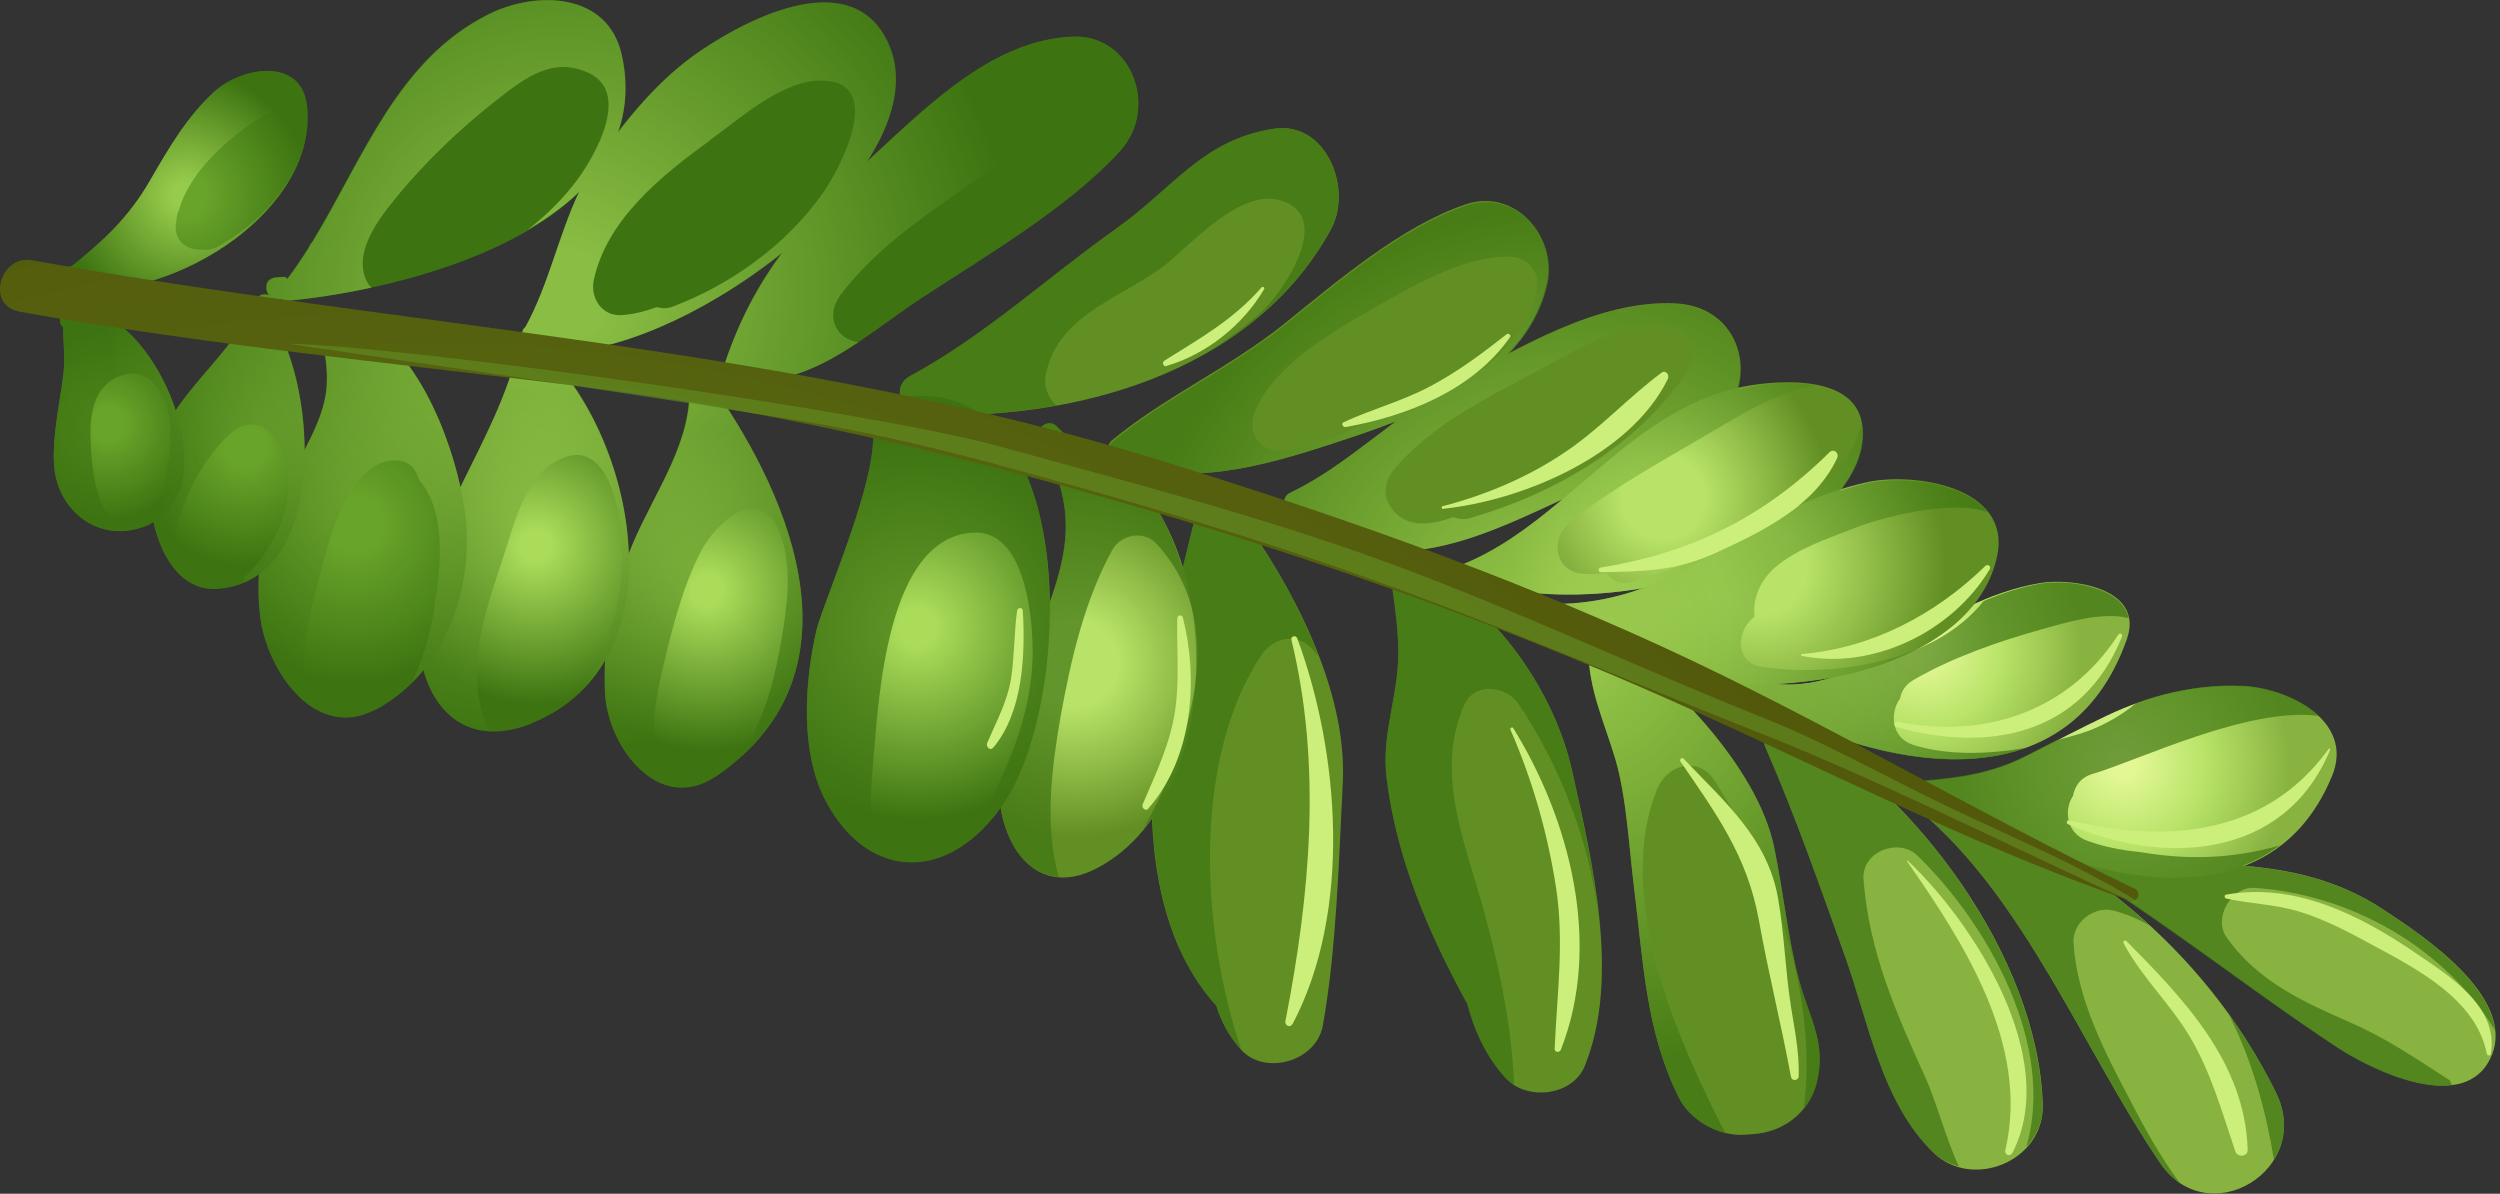 <svg width="511" height="244" viewBox="0 0 511 244" fill="none" xmlns="http://www.w3.org/2000/svg">
<rect x="0" y="0" width="511" height="244" fill="#333333" stroke="none"/>
<path d="M392.03 165.39C413.848 183.473 425.68 214.336 441.534 237.72C451.331 252.158 473.053 239.046 465.15 223.188C450.289 193.271 424.733 174.148 395.107 161.177C392.646 160.089 389.664 163.45 392.03 165.39Z" fill="url(#paint0_radial_1684_1000)"/>
<path d="M395.296 235.685C403.105 243.211 417.918 237.436 417.54 225.697C416.546 195.354 391.179 161.745 365.954 147.497C362.546 145.556 359.47 149.627 360.89 152.799C366.948 166.621 371.87 180.822 376.981 195.023C381.998 208.94 384.553 225.318 395.296 235.685Z" fill="url(#paint1_radial_1684_1000)"/>
<path d="M356.536 231.945C357.198 231.898 357.814 231.85 358.476 231.803C364.392 231.377 369.645 227.59 371.254 221.531C373.479 213.247 369.74 207.946 367.705 200.324C365.386 191.52 364.487 182.195 362.641 173.248C359.281 156.87 341.912 139.308 329.134 130.03C327.288 128.705 324.638 130.693 324.638 132.776C324.685 140.775 327.809 147.308 330.08 154.882C332.447 162.645 332.967 173.437 334.008 181.627C335.854 196.49 336.422 210.88 343.142 224.324C345.461 229.01 351.33 232.276 356.536 231.945Z" fill="url(#paint2_radial_1684_1000)"/>
<path d="M308.026 220.585C312.096 224.94 321.419 224.088 323.928 217.886C331.263 199.804 325.442 176.089 321.372 157.675C317.823 141.438 305.565 123.782 290.799 116.634C290.373 116.398 289.853 116.35 289.332 116.35C288.386 115.309 287.344 114.362 286.019 113.51C285.215 112.989 283.89 113.747 283.984 114.741C284.552 121.037 285.877 127.143 285.83 133.533C285.83 142.385 282.375 149.959 283.416 158.811C285.357 175.237 292.03 190.81 299.933 205.2C301.448 210.928 303.909 216.182 307.979 220.585H308.026Z" fill="url(#paint3_radial_1684_1000)"/>
<path d="M248.631 205.626C249.625 208.798 251.187 211.827 253.743 214.62C258.523 219.874 269.077 217.034 270.402 209.555C273.194 193.887 273.667 175.804 274.472 159.757C275.371 140.681 263.776 119.095 253.175 104.705C252.702 104.043 251.992 103.758 251.187 103.664C251.187 103.664 251.187 103.616 251.14 103.569C249.436 101.155 245.461 101.297 244.609 104.611C237.084 133.675 226.483 181.106 248.631 205.579V205.626Z" fill="url(#paint4_radial_1684_1000)"/>
<path d="M188.006 84.682C218.295 86.197 255.73 76.777 272.058 46.861C276.601 38.529 271.017 24.66 260.368 26.317C245.839 28.541 239.923 38.387 228.186 46.719C213.894 56.849 201.352 68.588 186.018 76.872C182.09 79.002 184.22 84.493 188.006 84.682Z" fill="url(#paint5_radial_1684_1000)"/>
<path d="M227.713 93.818C241.58 100.019 258.144 95.333 272.294 90.694C289.001 85.25 311.386 77.582 316.071 58.221C318.485 48.423 309.682 38.387 299.649 41.748C286.587 46.103 273.336 57.464 262.451 66.221C251.187 75.262 238.172 80.99 227.192 90.079C226.057 91.025 226.435 93.25 227.713 93.818Z" fill="url(#paint6_radial_1684_1000)"/>
<path d="M149.861 77.487C164.958 80.043 176.222 68.919 188.385 60.919C201.447 52.351 218.342 42.505 228.896 30.955C236.989 22.151 231.404 7.051 219.336 7.477C203.34 8.045 190.23 21.015 178.73 31.571C164.532 44.636 154.31 55.618 148.11 74.363C147.684 75.594 148.583 77.203 149.861 77.44V77.487Z" fill="url(#paint7_radial_1684_1000)"/>
<path d="M263.729 105.036C274.708 112.894 284.6 114.504 297.756 110.811C306.701 108.303 315.456 103.711 323.975 99.972C332.683 96.185 341.581 94.102 349.153 88.137C360.18 79.475 356.867 62.718 342.48 62.008C326.815 61.203 310.203 71.144 296.479 78.718C284.789 85.203 275.418 95.143 263.681 100.729C261.836 101.628 262.356 104.09 263.681 105.036H263.729Z" fill="url(#paint8_radial_1684_1000)"/>
<path d="M111.905 72.185C112.142 71.948 112.284 71.664 112.521 71.38C112.71 71.854 113.088 72.232 113.656 72.232C130.741 71.57 150.95 59.83 163.728 48.47C173.24 39.996 187.817 23.05 181.57 8.991C174.471 -6.914 153.836 3.169 143.33 10.269C134.953 15.902 128.28 23.902 122.459 32.091C114.603 43.073 113.42 56.754 106.652 68.256C104.664 71.617 109.397 75.215 111.905 72.185Z" fill="url(#paint9_radial_1684_1000)"/>
<path d="M421.61 175.568C441.298 187.26 458.809 201.603 477.881 214.147C484.696 218.644 504.147 228.253 509.306 215.709C514.275 203.638 494.682 190.857 487.11 185.887C468.179 173.437 448.066 178.076 426.958 174.574C426.769 174.574 426.579 174.668 426.437 174.668C425.112 174.29 423.834 173.863 422.462 173.485C421.231 173.106 420.616 174.952 421.61 175.568Z" fill="url(#paint10_radial_1684_1000)"/>
<path d="M349.72 141.202C353.412 142.432 357.908 144.137 362.546 145.273C386.73 157.249 422.84 164.254 434.719 130.693C438.457 120.09 423.313 118.054 416.876 119.19C406.228 121.036 397.047 126.527 387.676 132.018C380.53 136.231 373.762 139.971 365.338 139.924C360.274 139.924 355.21 138.551 350.099 138.314C348.395 138.22 348.3 140.728 349.72 141.202Z" fill="url(#paint11_radial_1684_1000)"/>
<path d="M298.23 119.569C299.176 119.38 300.123 119.143 301.022 118.906C317.019 123.45 334.671 121.699 350.62 116.634C361.789 113.084 380.578 102.433 380.72 88.469C380.862 76.445 364.061 77.534 356.489 79.002C332.731 83.546 319.243 108.113 297.283 115.971C295.012 116.776 295.864 119.948 298.183 119.569H298.23Z" fill="url(#paint12_radial_1684_1000)"/>
<path d="M57.906 59.405C57.906 59.405 57.906 59.263 57.858 59.31L56.533 60.115C56.533 60.115 56.533 60.257 56.581 60.209L57.906 59.405Z" fill="url(#paint13_radial_1684_1000)"/>
<path d="M56.439 61.061C56.723 61.061 57.102 61.061 57.433 61.061C57.622 61.345 57.859 61.535 58.332 61.487C82.09 59.499 135.001 46.813 127.003 11.121C124.163 -1.565 109.681 -1.943 100.027 2.79C81.238 12.021 74.281 32.233 63.822 49.369C63.443 49.748 63.207 50.221 63.017 50.647C61.645 52.825 60.225 54.955 58.663 56.99C58.521 56.754 58.237 56.564 57.953 56.564L56.202 56.706C55.303 56.801 54.357 57.511 54.404 58.553V58.978C54.499 60.162 55.256 60.919 56.392 60.967L56.439 61.061Z" fill="url(#paint14_radial_1684_1000)"/>
<path d="M307.931 125.865C312.238 128.941 316.592 130.504 320.993 131.024C336.564 139.829 354.784 141.58 372.721 138.787C386.54 136.657 404.856 129.32 408.216 113.699C411.245 99.309 390.942 96.516 381.666 98.552C371.065 100.871 362.215 105.699 352.939 111.474C337.936 120.847 326.483 125.013 309.114 122.93C307.363 122.74 306.464 124.823 307.931 125.865Z" fill="url(#paint15_radial_1684_1000)"/>
<path d="M224.21 177.461C253.505 162.219 250.477 98.599 219.099 90.41C218.105 89.274 217.064 88.185 215.928 87.096C214.177 85.439 211.385 87.712 212.568 89.842C219.667 102.67 219.146 111.143 213.893 125.012C209.823 135.805 205.469 146.172 204.286 157.674C203.008 170.503 210.58 184.561 224.21 177.461Z" fill="url(#paint16_radial_1684_1000)"/>
<path d="M205.234 164.112C219.905 142.196 220.709 74.126 182.896 81.463C181.665 80.659 180.103 80.091 178.116 79.854C175.844 79.57 174.661 82.315 176.601 83.688C183.842 88.706 168.366 122.315 166.852 129.036C164.438 139.734 163.586 153.698 168.698 163.544C177.642 180.585 194.396 180.301 205.234 164.112Z" fill="url(#paint17_radial_1684_1000)"/>
<path d="M146.501 158.621C178.162 136.847 160.556 98.836 143.046 75.404C142.383 74.505 140.774 75.025 141.105 76.256C141.153 76.398 141.2 76.588 141.247 76.73C140.963 76.966 140.727 77.298 140.774 77.724C141.863 89.889 133.864 100.303 129.226 111.38C125.156 121.178 123.169 131.166 123.642 141.675C124.115 152.468 134.622 166.716 146.453 158.621H146.501Z" fill="url(#paint18_radial_1684_1000)"/>
<path d="M108.687 147.829C139.828 135.237 129.605 88.09 110.485 70.955C110.249 70.765 109.965 70.671 109.681 70.671C109.776 69.96 109.823 69.298 109.918 68.588C110.202 66.505 107.173 65.7 106.794 67.83C103.008 89.084 86.68 105.652 85.592 127.332C84.835 142.243 93.495 153.982 108.687 147.876V147.829Z" fill="url(#paint19_radial_1684_1000)"/>
<path d="M76.79 145.083C91.224 137.367 97.235 119.616 94.963 104.137C92.928 90.173 84.173 66.931 68.413 63.712C68.366 63.57 68.318 63.475 68.224 63.333C67.514 61.961 64.958 62.576 65.147 64.233C65.763 69.771 67.466 75.215 66.52 80.848C65.337 87.759 60.178 95.143 57.149 101.439C53.316 109.581 52.085 117.628 53.221 126.385C54.594 136.988 64.438 151.615 76.742 145.036L76.79 145.083Z" fill="url(#paint20_radial_1684_1000)"/>
<path d="M44.37 120.374C67.229 118.906 64.815 79.096 55.776 65.511C55.965 64.375 56.107 63.286 56.249 62.197C56.486 60.115 53.22 59.357 52.416 61.251C46.358 75.025 32.491 81.511 30.74 97.558C29.841 105.936 33.769 121.084 44.418 120.374H44.37Z" fill="url(#paint21_radial_1684_1000)"/>
<path d="M11.1 60.967C12.898 60.304 14.555 59.736 16.116 59.12C35.804 61.109 65.147 42.837 62.733 21.583C61.597 11.595 49.387 13.63 43.802 18.743C38.218 23.855 34.574 30.151 30.788 36.683C26.339 44.494 21.038 49.275 14.744 54.34C13.371 54.671 11.999 55.002 10.626 55.381C9.349 55.712 9.491 57.274 10.437 57.795C10.295 57.89 10.153 57.984 10.011 58.126C8.733 59.12 9.349 61.582 11.147 60.967H11.1Z" fill="url(#paint22_radial_1684_1000)"/>
<path d="M30.503 107.167C45.885 100.256 33.816 68.398 19.571 63.712C18.53 62.292 16.968 61.629 14.555 62.055C13.939 62.15 13.229 62.86 13.135 63.523C13.135 63.617 13.135 63.712 13.135 63.807C11.952 64.517 11.999 66.032 12.898 66.931C12.898 69.96 13.324 73.085 12.993 76.162C12.283 82.173 10.863 88.043 11.005 94.149C11.194 104.469 20.565 111.711 30.551 107.214L30.503 107.167Z" fill="url(#paint23_radial_1684_1000)"/>
<path d="M388.292 163.639C391.463 164.349 394.586 164.633 397.757 164.727C420.947 177.887 462.689 192.372 476.65 158.668C481.43 147.118 467.327 140.681 458.572 140.255C449.012 139.781 439.405 142.101 430.649 146.266C425.065 148.917 419.622 151.805 414.085 154.597C405.661 158.858 397.947 159.236 388.86 160.041C386.872 160.231 386.304 163.213 388.387 163.686L388.292 163.639Z" fill="url(#paint24_radial_1684_1000)"/>
<g style="mix-blend-mode:multiply" opacity="0.7">
<path d="M395.297 235.685C396.764 237.105 398.562 237.957 400.408 238.43C397.568 232.324 395.817 225.176 393.498 220.111C387.535 206.999 382.045 194.502 380.909 179.828C380.436 173.911 388.198 171.26 391.889 174.858C406.04 188.585 420.285 213.342 414.18 234.454C416.262 232.182 417.635 229.294 417.493 225.697C416.499 195.354 391.132 161.745 365.907 147.497C362.499 145.556 359.423 149.627 360.843 152.799C366.901 166.621 371.823 180.822 376.934 195.023C381.951 208.94 384.506 225.318 395.249 235.685H395.297Z" fill="url(#paint25_radial_1684_1000)"/>
<path d="M309.494 221.721C309.494 221.721 309.494 221.626 309.494 221.579C308.831 206.904 305.376 192.704 301.07 178.503C297.662 167.237 294.302 155.734 299.224 144.231C301.354 139.214 307.979 140.255 310.393 143.9C318.58 156.065 324.875 171.639 326.815 187.591C325.727 177.177 323.313 166.763 321.325 157.675C317.776 141.438 305.518 123.782 290.752 116.634C290.326 116.398 289.806 116.35 289.285 116.35C288.339 115.309 287.298 114.362 285.972 113.51C285.168 112.989 283.843 113.747 283.937 114.741C284.505 121.037 285.83 127.143 285.783 133.533C285.783 142.385 282.328 149.959 283.369 158.811C285.31 175.237 291.983 190.81 299.886 205.2C301.401 210.928 303.862 216.182 307.932 220.585C308.358 221.011 308.878 221.389 309.399 221.721H309.494Z" fill="url(#paint26_radial_1684_1000)"/>
<path d="M179.677 174.763C177.31 169.13 178.02 161.462 178.494 155.734C179.582 142.953 181.144 110.054 198.749 108.871C209.114 108.161 210.865 124.587 211.054 131.829C211.386 143.19 207.552 153.462 202.583 163.355C201.778 165.959 200.69 168.42 199.459 170.692C201.21 169.13 202.961 167.284 204.523 165.059C205.706 172.491 209.871 178.739 216.402 179.26C213.468 168.893 214.935 157.012 216.781 146.503C218.863 134.953 221.608 122.93 227.287 112.516C229.038 109.25 233.724 108.35 236.232 111.001C251.282 126.954 243.757 150.953 233.771 169.367C234.386 168.609 234.954 167.852 235.522 167.047C236.09 181.864 239.639 195.638 248.631 205.626C249.625 208.798 251.187 211.827 253.743 214.62C245.177 189.39 243.946 154.835 257.766 134.007C260.132 130.409 264.723 129.273 267.893 132.303C268.509 132.871 268.935 133.486 269.455 134.054C265.29 123.167 259.091 112.753 253.127 104.705C252.654 104.043 251.944 103.759 251.14 103.664C251.14 103.664 251.14 103.617 251.092 103.569C249.389 101.155 245.413 101.297 244.561 104.611C243.662 108.208 242.668 112.043 241.722 116.114C237.983 103.569 230.411 93.297 219.052 90.363C218.059 89.227 217.017 88.138 215.882 87.049C214.13 85.392 211.338 87.664 212.521 89.795C219.289 102.007 219.1 110.291 214.556 122.977C214.32 107.025 210.202 91.546 200.453 84.635C205.612 84.398 210.818 83.783 216.024 82.883C214.225 81.511 213.279 78.812 213.752 76.54C216.402 63.665 230.363 60.73 239.024 53.44C244.372 48.943 253.648 38.955 261.315 40.849C273.241 43.784 262.167 60.162 257.103 64.47C254.074 67.026 250.856 69.393 247.448 71.617C257.482 65.7 266.142 57.653 272.011 46.861C276.554 38.529 270.97 24.66 260.321 26.317C245.792 28.541 239.876 38.387 228.139 46.719C213.846 56.849 201.305 68.588 185.971 76.872C184.078 77.913 183.605 79.665 184.031 81.321C183.652 81.369 183.274 81.416 182.848 81.463C181.617 80.659 180.055 80.091 178.068 79.854C175.796 79.57 174.613 82.315 176.553 83.688C183.794 88.706 168.318 122.315 166.804 129.036C164.39 139.734 163.538 153.698 168.65 163.544C171.631 169.225 175.465 172.917 179.629 174.763H179.677Z" fill="url(#paint27_radial_1684_1000)"/>
<path d="M227.713 93.818C241.579 100.019 258.143 95.333 272.294 90.694C276.411 89.321 280.908 87.854 285.356 86.102C278.257 91.357 271.49 97.037 263.728 100.729C261.882 101.629 262.403 104.09 263.728 105.037C274.708 112.895 284.599 114.504 297.756 110.812C305.139 108.776 312.332 105.321 319.431 102.055C312.569 107.782 305.565 113.037 297.33 116.019C295.058 116.824 295.91 119.995 298.229 119.616C299.176 119.427 300.122 119.19 301.021 118.954C312.096 122.078 323.975 122.173 335.57 120.279C327.524 123.167 319.337 124.161 309.114 122.977C307.363 122.788 306.464 124.871 307.931 125.912C312.238 128.989 316.592 130.551 320.993 131.072C322.176 131.735 323.454 132.303 324.685 132.918C324.732 140.918 327.855 147.45 330.127 154.977C332.493 162.74 333.014 173.532 334.055 181.722C335.901 196.585 336.469 210.975 343.189 224.419C344.94 227.922 348.726 230.667 352.702 231.661C341.817 210.644 330.222 182.574 338.646 161.462C340.776 156.113 347.165 154.503 350.477 159.568C362.546 178.219 371.68 203.402 368.698 226.691C369.834 225.271 370.78 223.567 371.301 221.626C373.525 213.342 369.787 208.041 367.752 200.419C365.433 191.615 364.533 182.29 362.688 173.343C360.085 160.799 349.342 147.592 338.693 137.936C342.006 138.74 345.366 139.261 348.774 139.592C348.679 140.255 349.01 141.012 349.72 141.296C353.412 142.527 357.908 144.231 362.546 145.367C378.069 153.036 398.419 158.622 414.179 152.847C406.323 154.219 398.041 154.456 390.989 152.231C386.588 150.811 386.209 145.699 388.386 142.764C388.623 141.296 389.474 139.924 391.131 138.977C399.129 134.338 408.594 131.072 417.397 128.61C421.988 127.332 429.513 124.965 435.097 126.338C433.725 119.664 422.224 118.386 416.876 119.332C412.901 120.042 409.115 121.321 405.471 122.835C395.343 135.616 374.046 138.504 359.943 136.279C354.453 135.379 354.926 128.658 358.665 126.007C358.144 122.504 359.801 118.622 362.782 116.019C367.61 111.948 373.667 110.102 379.347 107.83C383.748 106.078 398.798 101.865 406.323 104.706C401.211 98.362 388.528 97.274 381.76 98.741C379.82 99.167 378.021 99.735 376.176 100.303C378.921 96.8 380.814 92.919 380.814 88.706C380.814 87.806 380.719 87.049 380.577 86.292C376.223 104.374 349.105 113.889 334.008 118.859C331.5 119.711 329.559 118.764 328.376 117.155C327.004 117.344 325.678 117.392 323.833 117.297C317.822 117.06 316.592 110.102 321.088 106.552C330.458 99.12 341.154 93.487 351.377 87.38C357.576 83.688 363.918 80.138 370.875 78.765C365.906 77.913 360.227 78.529 356.63 79.239C356.157 79.333 355.731 79.475 355.257 79.57C357.529 71.475 352.938 62.718 342.621 62.198C331.121 61.582 319.1 66.789 308.12 72.612C311.906 68.73 314.841 64.091 316.213 58.458C318.627 48.659 309.824 38.624 299.791 41.985C286.729 46.34 273.477 57.701 262.592 66.458C251.328 75.499 238.314 81.227 227.334 90.315C226.198 91.262 226.577 93.487 227.855 94.055L227.713 93.818ZM372.768 138.788C373.289 138.693 373.857 138.598 374.377 138.504C371.538 139.403 368.556 139.971 365.338 139.924C364.581 139.924 363.776 139.829 363.019 139.782C366.284 139.592 369.503 139.308 372.768 138.788ZM315.55 75.12C323.407 70.813 332.777 65.085 341.864 66.931C345.271 67.594 347.307 72.186 345.271 75.31C335.238 90.883 317.68 100.966 300.501 105.889C299.176 106.268 298.04 106.078 297.046 105.7C291.603 107.688 286.587 107.782 283.936 103.096C282.611 100.777 283.179 98.126 284.836 96.09C292.928 86.386 304.713 80.99 315.503 75.12H315.55ZM256.676 83.736C260.652 74.694 271.916 68.067 279.961 63.476C288.338 58.695 298.75 52.399 308.546 52.446C311.433 52.446 314.509 54.908 314.178 58.127C312.664 73.18 294.538 81.795 279.582 86.197C274.329 88.895 268.887 91.025 262.971 92.067C257.907 92.966 254.499 88.611 256.629 83.736H256.676Z" fill="url(#paint28_radial_1684_1000)"/>
<path d="M11.1 60.967C12.898 60.304 14.555 59.736 16.116 59.12C35.804 61.109 65.147 42.837 62.733 21.583C61.597 11.595 49.387 13.63 43.802 18.743C38.218 23.855 34.574 30.151 30.788 36.683C26.339 44.494 21.038 49.275 14.744 54.34C13.371 54.671 11.999 55.002 10.626 55.381C9.349 55.712 9.491 57.274 10.437 57.795C10.295 57.89 10.153 57.984 10.011 58.126C8.733 59.12 9.349 61.582 11.147 60.967H11.1ZM35.993 45.63C35.993 45.63 36.041 45.44 36.041 45.346C36.041 44.541 36.183 43.736 36.561 42.979C38.833 34.837 46.973 27.973 53.646 23.713C57.858 21.062 63.443 25.133 61.928 30.009C59.231 38.955 52.51 46.056 44.465 50.411C43.282 51.073 42.146 51.168 41.057 51.026C38.17 51.121 35.52 49.322 35.946 45.582L35.993 45.63Z" fill="url(#paint29_radial_1684_1000)"/>
<path d="M30.503 107.167C30.835 107.025 31.072 106.788 31.355 106.646C32.065 109.96 33.391 113.273 35.283 115.782C34.384 105.841 42.004 91.972 48.393 87.664C50.381 86.291 53.646 86.528 55.208 88.374C62.686 97.132 57.953 110.622 49.86 118.054C49.955 118.338 49.907 118.67 49.955 119.001C51.091 118.48 52.179 117.912 53.126 117.155C52.889 120.184 52.889 123.308 53.315 126.48C54.214 133.249 58.521 141.58 64.673 145.083C59.704 138.74 63.254 125.675 65.052 118.859C66.945 111.664 69.879 98.457 77.404 94.859C80.054 93.581 83.746 93.723 85.166 96.753C85.355 97.132 85.45 97.558 85.592 97.984C91.365 104.847 90.135 115.261 88.762 124.255C88.005 129.462 86.443 134.669 84.219 139.545C85.024 138.693 85.828 137.841 86.585 136.941C88.526 144.136 93.258 149.201 100.31 149.485C100.073 149.201 99.742 148.965 99.6 148.586C94.726 137.178 99.127 125.249 102.866 113.889C105.279 106.693 107.362 96.706 115.123 93.581C125.393 89.416 127.57 108.587 127.286 114.504C126.813 123.261 124.683 132.302 120.093 139.829C121.512 138.172 122.837 136.468 123.879 134.575C123.737 136.941 123.689 139.308 123.784 141.722C124.115 149.769 130.078 159.71 137.935 160.893C137.083 160.231 136.326 159.426 135.663 158.195C132.208 151.616 133.959 142.858 135.663 135.805C137.461 128.137 139.591 119.853 143.235 112.752C145.933 107.451 154.404 99.025 158.806 107.688C161.835 113.652 161.172 121.746 160.131 128.279C159.09 134.953 157.67 142.101 154.736 148.397C154.215 150.101 153.647 151.71 152.984 153.272C175.465 131.024 159.279 97.037 143.141 75.404C142.478 74.505 140.869 75.025 141.2 76.256C141.247 76.398 141.295 76.588 141.342 76.73C141.058 76.966 140.822 77.298 140.869 77.724C141.957 89.889 133.959 100.303 129.321 111.38C128.99 112.184 128.753 112.942 128.469 113.747C128.138 98.173 121.228 81.653 111.763 72.28C111.81 72.233 111.858 72.233 111.952 72.138C112.189 71.901 112.331 71.617 112.568 71.333C112.757 71.807 113.136 72.185 113.703 72.185C129.179 71.57 147.163 61.913 159.894 51.641C155.067 58.174 151.139 65.369 148.11 74.41C147.684 75.641 148.583 77.25 149.861 77.487C159.563 79.144 167.656 75.12 175.465 69.96C170.637 69.251 168.697 64.375 171.82 60.257C178.872 50.979 188.337 44.588 197.755 38.009C205.611 32.518 213.61 27.169 222.838 24.707C225.962 23.855 229.653 26.222 229.985 29.441C236.232 20.494 230.742 7.098 219.384 7.524C203.387 8.092 190.278 21.062 178.777 31.618C178.209 32.139 177.736 32.612 177.216 33.086C182.138 25.464 185.119 16.755 181.664 8.944C174.565 -6.961 153.931 3.122 143.425 10.222C136.751 14.672 131.262 20.636 126.34 27.026C127.949 22.293 128.422 17.086 127.097 11.169C124.257 -1.517 109.775 -1.896 100.121 2.838C81.332 12.068 74.375 32.281 63.916 49.417C63.537 49.795 63.301 50.269 63.111 50.695C61.739 52.872 60.319 55.002 58.758 57.038C58.615 56.801 58.331 56.612 58.048 56.612L56.297 56.754C55.397 56.848 54.451 57.558 54.498 58.6V59.026C54.545 59.594 54.782 60.067 55.066 60.399C54.12 59.973 52.889 60.115 52.368 61.203C48.346 70.339 41.01 76.304 35.899 83.877C32.917 74.694 26.528 65.937 19.571 63.665C18.53 62.245 16.968 61.582 14.555 62.008C13.939 62.103 13.229 62.813 13.135 63.475C13.135 63.57 13.135 63.665 13.135 63.76C11.952 64.469 11.999 65.984 12.898 66.884C12.898 69.913 13.324 73.037 12.993 76.114C12.283 82.126 10.863 87.996 11.005 94.102C11.194 104.421 20.565 111.664 30.551 107.167H30.503ZM145.081 28.683C151.423 24.092 159.989 16.281 168.129 16.471C181.049 16.755 171.773 34.364 168.176 39.476C160.746 50.079 149.293 58.221 137.509 62.671C136.278 63.144 135.19 63.049 134.29 62.765C131.64 63.712 129.085 64.328 126.813 64.422C122.979 64.517 120.613 60.872 121.37 57.274C123.973 44.872 135.379 35.736 145.081 28.731V28.683ZM55.729 65.558C55.918 64.422 56.06 63.333 56.202 62.245C56.297 61.487 55.823 60.967 55.255 60.635C55.587 60.872 55.965 61.109 56.438 61.109C56.722 61.109 57.101 61.109 57.432 61.109C57.622 61.393 57.858 61.582 58.331 61.535C63.206 61.109 69.406 60.209 75.937 58.789C75.748 58.553 75.558 58.458 75.369 58.174C71.725 52.399 76.978 45.298 80.622 40.801C86.822 33.133 94.11 26.222 101.872 20.163C107.646 15.666 113.088 11.642 120.235 14.861C128.99 18.837 121.749 31.618 118.105 36.589C115.313 40.423 111.763 43.926 107.882 46.955C111.763 44.636 115.407 42.127 118.389 39.192C114.129 48.186 112.189 58.079 107.362 66.884C107.078 67.073 106.841 67.404 106.746 67.878C106.746 67.972 106.699 68.067 106.652 68.209C106.652 68.209 106.652 68.209 106.652 68.256C106.321 68.825 106.226 69.392 106.226 69.96C103.907 80.516 98.796 89.984 94.11 99.546C91.034 85.582 82.563 66.6 68.459 63.76C68.412 63.617 68.365 63.523 68.27 63.381C67.56 62.008 65.005 62.623 65.194 64.28C65.809 69.819 67.513 75.262 66.566 80.895C65.951 84.587 64.2 88.374 62.212 92.114C62.212 81.842 59.562 71.286 55.729 65.558ZM18.53 90.268C18.293 85.013 18.956 78.86 24.682 76.777C31.545 74.316 34.905 82.836 34.858 88.185C34.858 92.303 34.337 97.037 32.775 100.966C32.018 102.954 30.551 104.469 28.752 105.084C26.244 106.883 22.742 106.93 21.038 103.475C19.145 99.593 18.719 94.575 18.53 90.268Z" fill="url(#paint30_radial_1684_1000)"/>
<path d="M388.292 163.639C389.286 163.828 390.28 163.97 391.273 164.112C391.368 164.586 391.557 165.012 392.031 165.391C413.848 183.473 425.68 214.336 441.534 237.72C442.717 239.472 444.043 240.75 445.51 241.744C441.487 236.348 438.127 230.147 435.382 224.845C430.223 215.046 424.497 204.112 423.834 192.656C423.597 188.396 428.188 185.13 431.974 186.124C434.672 186.834 437.133 187.875 439.404 189.201C435.382 185.508 431.122 182.006 426.626 178.834C444.279 189.911 460.418 202.739 477.834 214.194C482.566 217.318 493.309 222.857 501.213 221.815C501.024 221.484 500.882 221.153 500.74 220.821C494.256 216.656 487.914 212.301 480.815 209.177C470.971 204.869 461.411 200.609 455.07 191.52C452.372 187.639 456.063 181.201 460.749 181.485C480.389 182.763 499.651 193.603 509.968 210.597C508.927 200.23 493.593 190.147 487.062 185.887C477.786 179.781 468.179 177.84 458.382 176.941C461.08 175.947 463.588 174.574 465.955 172.822C455.779 175.663 446.929 175.757 437.322 174.148C433.489 173.769 429.845 173.059 426.579 171.828C422.367 170.314 421.799 165.533 423.739 162.645C424.071 160.704 425.254 158.905 427.715 158.195C437.038 155.45 459.85 144.326 474.048 146.361C470.025 142.527 463.494 140.397 458.572 140.16C451.189 139.782 443.759 141.154 436.707 143.663C433.252 146.598 428.803 148.823 425.633 149.817C423.881 150.385 422.036 150.858 420.19 151.332C418.155 152.373 416.12 153.415 414.085 154.456C405.661 158.716 397.947 159.095 388.86 159.9C386.872 160.089 386.304 163.071 388.387 163.544L388.292 163.639Z" fill="url(#paint31_radial_1684_1000)"/>
<path d="M464.819 236.963C467.138 233.223 467.753 228.347 465.15 223.188C462.358 217.555 459.139 212.3 455.59 207.425C460.322 216.608 463.209 227.306 464.771 236.963H464.819Z" fill="url(#paint32_radial_1684_1000)"/>
<path d="M421.041 175.094C421.041 175.094 421.23 175.142 421.325 175.189C421.325 175.236 421.42 175.331 421.467 175.378C421.325 175.284 421.183 175.189 421.041 175.094Z" fill="url(#paint33_radial_1684_1000)"/>
</g>
<path d="M3.716 63.665C41.246 70.339 79.249 74.126 117.111 78.765C155.019 83.404 192.312 92.019 228.849 102.575C265.006 112.989 300.737 125.439 335.238 140.397C368.698 154.929 400.928 172.112 435.476 184.135C436.848 184.609 437.748 182.337 436.47 181.721C403.814 166.1 372.768 147.355 339.829 132.208C306.653 116.965 271.726 104.8 236.847 94.007C161.598 70.812 83.746 67.073 6.556 53.203C-0.022 52.02 -2.862 62.434 3.811 63.617L3.716 63.665Z" fill="url(#paint34_radial_1684_1000)"/>
<path d="M459.423 235.022C458.903 217.082 446.172 204.017 434.624 192.325C434.34 192.041 433.867 192.419 434.056 192.798C437.842 199.899 443.758 205.295 447.781 212.206C452.088 219.59 454.17 227.354 456.915 235.353C457.341 236.631 459.47 236.489 459.423 234.975V235.022Z" fill="url(#paint35_radial_1684_1000)"/>
<path d="M411.292 235.732C421.42 216.229 403.057 188.206 389.901 175.899C389.853 175.852 389.711 175.899 389.759 175.994C401.259 192.467 414.984 213.579 409.872 235.164C409.683 236.016 410.819 236.489 411.245 235.732H411.292Z" fill="url(#paint36_radial_1684_1000)"/>
<path d="M455.022 183.662C459.849 184.704 464.818 184.846 469.598 186.218C474.946 187.78 480.01 190.479 484.885 193.129C494.019 198.052 506.182 204.301 508.311 215.425C508.406 215.851 509.069 215.851 509.116 215.425C510.82 205.674 500.455 199.378 493.735 194.786C482.424 187.07 469.172 180.349 455.022 182.857C454.596 182.905 454.643 183.568 455.022 183.662Z" fill="url(#paint37_radial_1684_1000)"/>
<path d="M366.143 220.206C366.332 221.105 367.657 220.821 367.657 219.969C367.799 215.046 366.805 210.407 366.048 205.579C364.912 198.289 364.723 190.905 363.445 183.662C361.268 171.166 352.276 163.734 344.136 155.071C343.805 154.74 343.189 155.213 343.473 155.639C350.714 166.195 357.151 174.953 359.517 188.112C361.457 198.905 364.108 209.461 366.095 220.206H366.143Z" fill="url(#paint38_radial_1684_1000)"/>
<path d="M422.603 168.42C441.533 176.846 466.853 176.088 476.271 153.272C476.366 153.036 476.082 152.894 475.987 153.083C462.83 171.165 442.433 172.254 422.934 167.662C422.508 167.568 422.224 168.23 422.65 168.42H422.603Z" fill="url(#paint39_radial_1684_1000)"/>
<path d="M387.581 148.586C406.039 153.793 425.49 150.574 433.725 130.172C433.961 129.652 433.299 129.226 432.967 129.746C422.745 145.557 405.329 151.095 387.865 147.497C387.203 147.355 386.919 148.349 387.581 148.586Z" fill="url(#paint40_radial_1684_1000)"/>
<path d="M368.272 134.054C382.565 136.988 398.94 129.32 406.701 116.35C407.08 115.734 406.275 115.214 405.802 115.687C395.532 125.675 382.518 132.492 368.32 133.675C368.13 133.675 368.036 134.006 368.272 134.054Z" fill="url(#paint41_radial_1684_1000)"/>
<path d="M319.052 214.526C327.571 192.846 320.756 167.284 309.303 148.823C309.066 148.491 308.593 148.823 308.735 149.154C313.231 159.473 316.307 170.171 318.058 181.437C319.762 192.561 318.248 203.212 317.774 214.384C317.774 215.188 318.816 215.188 319.052 214.526Z" fill="url(#paint42_radial_1684_1000)"/>
<path d="M264.201 209.318C276.412 186.171 273.761 153.651 265.148 130.456C264.864 129.746 263.775 130.03 263.965 130.787C270.212 156.491 267.798 182.81 262.734 208.75C262.545 209.602 263.728 210.17 264.154 209.318H264.201Z" fill="url(#paint43_radial_1684_1000)"/>
<path d="M327.193 116.966C335.948 116.776 342.574 116.776 350.856 112.942C360.132 108.682 370.922 103.475 375.513 93.629C375.986 92.588 374.803 91.593 373.951 92.445C360.369 105.842 345.461 113.084 327.098 116.019C326.578 116.114 326.72 116.966 327.193 116.966Z" fill="url(#paint44_radial_1684_1000)"/>
<path d="M294.917 103.995C310.866 102.386 333.204 93.203 340.918 77.44C341.297 76.635 340.445 75.546 339.64 76.162C332.873 81.179 327.193 87.475 320.142 92.256C312.428 97.51 303.767 101.155 294.87 103.475C294.586 103.522 294.633 104.043 294.917 104.043V103.995Z" fill="url(#paint45_radial_1684_1000)"/>
<path d="M234.765 165.201C243.852 154.834 244.988 138.882 241.769 126.196C241.58 125.533 240.633 125.723 240.633 126.385C240.492 132.681 241.107 138.835 240.208 145.131C239.214 151.947 236.279 158.053 233.582 164.349C233.251 165.106 234.15 165.959 234.765 165.248V165.201Z" fill="url(#paint46_radial_1684_1000)"/>
<path d="M275.086 87.285C287.486 85.061 301.021 79.806 308.641 68.919C308.925 68.54 308.357 68.02 307.978 68.304C302.867 72.327 297.85 76.067 292.076 79.096C286.492 82.031 280.387 83.641 274.66 86.291C274.045 86.575 274.518 87.38 275.039 87.285H275.086Z" fill="url(#paint47_radial_1684_1000)"/>
<path d="M238.456 74.789C246.549 72.422 254.026 66.505 258.38 59.121C258.57 58.789 258.096 58.458 257.86 58.742C252.086 65.369 245.271 69.156 238.03 73.7C237.415 74.079 237.793 75.026 238.456 74.836V74.789Z" fill="url(#paint48_radial_1684_1000)"/>
<path d="M203.008 152.846C209.113 145.557 209.586 133.817 209.066 124.871C209.018 124.066 207.977 124.113 207.883 124.871C207.267 129.51 207.362 134.148 206.652 138.74C205.895 143.426 203.623 147.545 201.777 151.852C201.446 152.657 202.393 153.556 203.008 152.799V152.846Z" fill="url(#paint49_radial_1684_1000)"/>
<path style="mix-blend-mode:screen" opacity="0.6" d="M125.346 80.043C137.887 81.936 149.671 83.783 162.213 85.771C176.127 87.996 189.71 91.167 203.292 94.812C229.18 101.865 255.541 109.486 280.766 118.575C307.411 128.184 332.872 139.213 359.186 149.627C382.423 158.763 407.127 171.165 429.844 181.627C442.433 187.449 435.949 183.473 429.608 180.017C419.48 174.526 413.185 172.017 397.946 164.775C385.831 159 373.194 151.805 360.7 146.835C335.144 136.657 310.581 124.965 284.741 115.403C258.617 105.747 231.073 98.646 204.192 91.214C178.777 84.209 85.591 71.049 59.041 70.245C57.763 70.197 95.672 75.546 125.346 80.043Z" fill="url(#paint50_radial_1684_1000)"/>
<defs>
<radialGradient id="paint0_radial_1684_1000" cx="0" cy="0" r="1" gradientUnits="userSpaceOnUse" gradientTransform="translate(163.617 391.902) rotate(148.425) scale(39.351 38.578)">
<stop offset="0.07" stop-color="#E3F895"/>
<stop offset="0.5" stop-color="#B8E368"/>
<stop offset="1" stop-color="#89B341"/>
</radialGradient>
<radialGradient id="paint1_radial_1684_1000" cx="0" cy="0" r="1" gradientUnits="userSpaceOnUse" gradientTransform="translate(119.774 385.404) rotate(148.425) scale(38.56 37.803)">
<stop offset="0.07" stop-color="#E3F895"/>
<stop offset="0.5" stop-color="#B8E368"/>
<stop offset="1" stop-color="#89B341"/>
</radialGradient>
<radialGradient id="paint2_radial_1684_1000" cx="0" cy="0" r="1" gradientUnits="userSpaceOnUse" gradientTransform="translate(74.82 375.45) rotate(148.425) scale(40.934 40.13)">
<stop offset="0.25" stop-color="#B8E368"/>
<stop offset="1" stop-color="#628F23"/>
</radialGradient>
<radialGradient id="paint3_radial_1684_1000" cx="0" cy="0" r="1" gradientUnits="userSpaceOnUse" gradientTransform="translate(33.345 362.364) rotate(148.425) scale(43.164 42.316)">
<stop offset="0.25" stop-color="#B8E368"/>
<stop offset="1" stop-color="#628F23"/>
</radialGradient>
<radialGradient id="paint4_radial_1684_1000" cx="0" cy="0" r="1" gradientUnits="userSpaceOnUse" gradientTransform="translate(-16.904 356.161) rotate(148.425) scale(43.236 42.387)">
<stop offset="0.25" stop-color="#B8E368"/>
<stop offset="1" stop-color="#628F23"/>
</radialGradient>
<radialGradient id="paint5_radial_1684_1000" cx="0" cy="0" r="1" gradientUnits="userSpaceOnUse" gradientTransform="translate(-42.817 259.42) rotate(148.425) scale(37.625 36.886)">
<stop offset="0.25" stop-color="#B8E368"/>
<stop offset="1" stop-color="#628F23"/>
</radialGradient>
<radialGradient id="paint6_radial_1684_1000" cx="0" cy="0" r="1" gradientUnits="userSpaceOnUse" gradientTransform="translate(1.197 272.518) rotate(148.425) scale(36.833 36.11)">
<stop offset="0.25" stop-color="#B8E368"/>
<stop offset="1" stop-color="#628F23"/>
</radialGradient>
<radialGradient id="paint7_radial_1684_1000" cx="0" cy="0" r="1" gradientUnits="userSpaceOnUse" gradientTransform="translate(-86.695 240.361) rotate(148.425) scale(38.344 37.591)">
<stop offset="0.1" stop-color="#AADB59"/>
<stop offset="1" stop-color="#3D7411"/>
</radialGradient>
<radialGradient id="paint8_radial_1684_1000" cx="0" cy="0" r="1" gradientUnits="userSpaceOnUse" gradientTransform="translate(39.386 287.127) rotate(148.425) scale(36.546 35.828)">
<stop offset="0.25" stop-color="#B8E368"/>
<stop offset="1" stop-color="#628F23"/>
</radialGradient>
<radialGradient id="paint9_radial_1684_1000" cx="0" cy="0" r="1" gradientUnits="userSpaceOnUse" gradientTransform="translate(-132.781 235.986) rotate(148.425) scale(37.625 36.886)">
<stop offset="0.1" stop-color="#AADB59"/>
<stop offset="1" stop-color="#3D7411"/>
</radialGradient>
<radialGradient id="paint10_radial_1684_1000" cx="0" cy="0" r="1" gradientUnits="userSpaceOnUse" gradientTransform="translate(200.252 387.764) rotate(148.425) scale(37.049 36.321)">
<stop offset="0.07" stop-color="#E3F895"/>
<stop offset="0.5" stop-color="#B8E368"/>
<stop offset="1" stop-color="#89B341"/>
</radialGradient>
<radialGradient id="paint11_radial_1684_1000" cx="0" cy="0" r="1" gradientUnits="userSpaceOnUse" gradientTransform="translate(393.144 132.7) rotate(118.515) scale(32.329 32.325)">
<stop offset="0.07" stop-color="#E3F895"/>
<stop offset="0.5" stop-color="#B8E368"/>
<stop offset="1" stop-color="#89B341"/>
</radialGradient>
<radialGradient id="paint12_radial_1684_1000" cx="0" cy="0" r="1" gradientUnits="userSpaceOnUse" gradientTransform="translate(340.01 101.719) rotate(118.515) scale(33.797 33.793)">
<stop offset="0.25" stop-color="#B8E368"/>
<stop offset="1" stop-color="#628F23"/>
</radialGradient>
<radialGradient id="paint13_radial_1684_1000" cx="0" cy="0" r="1" gradientUnits="userSpaceOnUse" gradientTransform="translate(-218.566 259.074) rotate(148.425) scale(0.576 0.564)">
<stop offset="0.16" stop-color="#69A42A"/>
<stop offset="1" stop-color="#3D7411"/>
</radialGradient>
<radialGradient id="paint14_radial_1684_1000" cx="0" cy="0" r="1" gradientUnits="userSpaceOnUse" gradientTransform="translate(-185.932 232.892) rotate(148.425) scale(34.459 33.782)">
<stop offset="0.16" stop-color="#69A42A"/>
<stop offset="1" stop-color="#3D7411"/>
</radialGradient>
<radialGradient id="paint15_radial_1684_1000" cx="0" cy="0" r="1" gradientUnits="userSpaceOnUse" gradientTransform="translate(359.657 116.115) rotate(118.515) scale(38.199 38.194)">
<stop offset="0.25" stop-color="#B8E368"/>
<stop offset="1" stop-color="#628F23"/>
</radialGradient>
<radialGradient id="paint16_radial_1684_1000" cx="0" cy="0" r="1" gradientUnits="userSpaceOnUse" gradientTransform="translate(219.645 135.588) rotate(118.515) scale(35.548 35.544)">
<stop offset="0.25" stop-color="#B8E368"/>
<stop offset="1" stop-color="#628F23"/>
</radialGradient>
<radialGradient id="paint17_radial_1684_1000" cx="0" cy="0" r="1" gradientUnits="userSpaceOnUse" gradientTransform="translate(187.39 128.238) rotate(118.515) scale(39.193 39.188)">
<stop offset="0.1" stop-color="#AADB59"/>
<stop offset="1" stop-color="#3D7411"/>
</radialGradient>
<radialGradient id="paint18_radial_1684_1000" cx="0" cy="0" r="1" gradientUnits="userSpaceOnUse" gradientTransform="translate(144.53 120.675) rotate(118.515) scale(32.708 32.704)">
<stop offset="0.1" stop-color="#AADB59"/>
<stop offset="1" stop-color="#3D7411"/>
</radialGradient>
<radialGradient id="paint19_radial_1684_1000" cx="0" cy="0" r="1" gradientUnits="userSpaceOnUse" gradientTransform="translate(109.495 111.599) rotate(118.515) scale(32.282 32.278)">
<stop offset="0.1" stop-color="#AADB59"/>
<stop offset="1" stop-color="#3D7411"/>
</radialGradient>
<radialGradient id="paint20_radial_1684_1000" cx="0" cy="0" r="1" gradientUnits="userSpaceOnUse" gradientTransform="translate(72.462 107.094) rotate(118.515) scale(32.471 32.468)">
<stop offset="0.16" stop-color="#69A42A"/>
<stop offset="1" stop-color="#3D7411"/>
</radialGradient>
<radialGradient id="paint21_radial_1684_1000" cx="0" cy="0" r="1" gradientUnits="userSpaceOnUse" gradientTransform="translate(50.126 91.398) rotate(118.515) scale(23.998 23.996)">
<stop offset="0.16" stop-color="#69A42A"/>
<stop offset="1" stop-color="#3D7411"/>
</radialGradient>
<radialGradient id="paint22_radial_1684_1000" cx="0" cy="0" r="1" gradientUnits="userSpaceOnUse" gradientTransform="translate(37.818 39.993) rotate(118.515) scale(25.466 25.463)">
<stop offset="0.16" stop-color="#69A42A"/>
<stop offset="1" stop-color="#3D7411"/>
</radialGradient>
<radialGradient id="paint23_radial_1684_1000" cx="0" cy="0" r="1" gradientUnits="userSpaceOnUse" gradientTransform="translate(22.138 86.799) rotate(118.515) scale(19.407 19.405)">
<stop offset="0.16" stop-color="#69A42A"/>
<stop offset="1" stop-color="#3D7411"/>
</radialGradient>
<radialGradient id="paint24_radial_1684_1000" cx="0" cy="0" r="1" gradientUnits="userSpaceOnUse" gradientTransform="translate(433.914 156.205) rotate(118.515) scale(33.986 33.982)">
<stop offset="0.07" stop-color="#E3F895"/>
<stop offset="0.5" stop-color="#B8E368"/>
<stop offset="1" stop-color="#89B341"/>
</radialGradient>
<radialGradient id="paint25_radial_1684_1000" cx="0" cy="0" r="1" gradientUnits="userSpaceOnUse" gradientTransform="translate(119.774 385.404) rotate(148.425) scale(38.56 37.803)">
<stop offset="0.1" stop-color="#AADB59"/>
<stop offset="1" stop-color="#3D7411"/>
</radialGradient>
<radialGradient id="paint26_radial_1684_1000" cx="0" cy="0" r="1" gradientUnits="userSpaceOnUse" gradientTransform="translate(33.345 362.364) rotate(148.425) scale(43.164 42.316)">
<stop offset="0.1" stop-color="#AADB59"/>
<stop offset="1" stop-color="#3D7411"/>
</radialGradient>
<radialGradient id="paint27_radial_1684_1000" cx="0" cy="0" r="1" gradientUnits="userSpaceOnUse" gradientTransform="translate(-31.184 329.755) rotate(148.425) scale(81.077 79.484)">
<stop offset="0.1" stop-color="#AADB59"/>
<stop offset="1" stop-color="#3D7411"/>
</radialGradient>
<radialGradient id="paint28_radial_1684_1000" cx="0" cy="0" r="1" gradientUnits="userSpaceOnUse" gradientTransform="translate(319.175 130.747) rotate(118.515) scale(87.852 87.842)">
<stop offset="0.1" stop-color="#AADB59"/>
<stop offset="1" stop-color="#3D7411"/>
</radialGradient>
<radialGradient id="paint29_radial_1684_1000" cx="0" cy="0" r="1" gradientUnits="userSpaceOnUse" gradientTransform="translate(37.818 39.993) rotate(118.515) scale(25.466 25.463)">
<stop offset="0.1" stop-color="#AADB59"/>
<stop offset="1" stop-color="#3D7411"/>
</radialGradient>
<radialGradient id="paint30_radial_1684_1000" cx="0" cy="0" r="1" gradientUnits="userSpaceOnUse" gradientTransform="translate(114.653 60.367) rotate(118.515) scale(93.248 93.237)">
<stop offset="0.1" stop-color="#AADB59"/>
<stop offset="1" stop-color="#3D7411"/>
</radialGradient>
<radialGradient id="paint31_radial_1684_1000" cx="0" cy="0" r="1" gradientUnits="userSpaceOnUse" gradientTransform="translate(182.656 381.525) rotate(148.425) scale(50.358 49.369)">
<stop offset="0.1" stop-color="#AADB59"/>
<stop offset="1" stop-color="#3D7411"/>
</radialGradient>
<radialGradient id="paint32_radial_1684_1000" cx="0" cy="0" r="1" gradientUnits="userSpaceOnUse" gradientTransform="translate(182.655 381.525) rotate(148.425) scale(50.286 49.298)">
<stop offset="0.1" stop-color="#AADB59"/>
<stop offset="1" stop-color="#3D7411"/>
</radialGradient>
<radialGradient id="paint33_radial_1684_1000" cx="0" cy="0" r="1" gradientUnits="userSpaceOnUse" gradientTransform="translate(182.984 381.486) rotate(148.425) scale(50.716 49.719)">
<stop offset="0.1" stop-color="#AADB59"/>
<stop offset="1" stop-color="#3D7411"/>
</radialGradient>
<radialGradient id="paint34_radial_1684_1000" cx="0" cy="0" r="1" gradientUnits="userSpaceOnUse" gradientTransform="translate(76.143 374.719) rotate(148.425) scale(365.457 358.277)">
<stop stop-color="#639221"/>
<stop offset="1" stop-color="#53590B"/>
</radialGradient>
<radialGradient id="paint35_radial_1684_1000" cx="0" cy="0" r="1" gradientUnits="userSpaceOnUse" gradientTransform="translate(181.386 405.982) rotate(148.425) scale(18.273 17.914)">
<stop offset="0.1" stop-color="#F5FAE0"/>
<stop offset="1" stop-color="#CCEE7A"/>
</radialGradient>
<radialGradient id="paint36_radial_1684_1000" cx="0" cy="0" r="1" gradientUnits="userSpaceOnUse" gradientTransform="translate(134.068 398.639) rotate(148.425) scale(23.093 22.639)">
<stop offset="0.1" stop-color="#F5FAE0"/>
<stop offset="1" stop-color="#CCEE7A"/>
</radialGradient>
<radialGradient id="paint37_radial_1684_1000" cx="0" cy="0" r="1" gradientUnits="userSpaceOnUse" gradientTransform="translate(216.259 391.419) rotate(148.425) scale(23.524 23.062)">
<stop offset="0.1" stop-color="#F5FAE0"/>
<stop offset="1" stop-color="#CCEE7A"/>
</radialGradient>
<radialGradient id="paint38_radial_1684_1000" cx="0" cy="0" r="1" gradientUnits="userSpaceOnUse" gradientTransform="translate(88.499 380.951) rotate(148.425) scale(25.323 24.826)">
<stop offset="0.1" stop-color="#F5FAE0"/>
<stop offset="1" stop-color="#CCEE7A"/>
</radialGradient>
<radialGradient id="paint39_radial_1684_1000" cx="0" cy="0" r="1" gradientUnits="userSpaceOnUse" gradientTransform="translate(182.834 357.077) rotate(148.425) scale(20.791 20.382)">
<stop offset="0.1" stop-color="#F5FAE0"/>
<stop offset="1" stop-color="#CCEE7A"/>
</radialGradient>
<radialGradient id="paint40_radial_1684_1000" cx="0" cy="0" r="1" gradientUnits="userSpaceOnUse" gradientTransform="translate(143.101 336.381) rotate(148.425) scale(18.489 18.125)">
<stop offset="0.1" stop-color="#F5FAE0"/>
<stop offset="1" stop-color="#CCEE7A"/>
</radialGradient>
<radialGradient id="paint41_radial_1684_1000" cx="0" cy="0" r="1" gradientUnits="userSpaceOnUse" gradientTransform="translate(118.791 321.686) rotate(148.425) scale(15.395 15.093)">
<stop offset="0.1" stop-color="#F5FAE0"/>
<stop offset="1" stop-color="#CCEE7A"/>
</radialGradient>
<radialGradient id="paint42_radial_1684_1000" cx="0" cy="0" r="1" gradientUnits="userSpaceOnUse" gradientTransform="translate(44.216 376.626) rotate(148.425) scale(23.884 23.415)">
<stop offset="0.1" stop-color="#F5FAE0"/>
<stop offset="1" stop-color="#CCEE7A"/>
</radialGradient>
<radialGradient id="paint43_radial_1684_1000" cx="0" cy="0" r="1" gradientUnits="userSpaceOnUse" gradientTransform="translate(-6.373 365.333) rotate(148.425) scale(28.273 27.717)">
<stop offset="0.1" stop-color="#F5FAE0"/>
<stop offset="1" stop-color="#CCEE7A"/>
</radialGradient>
<radialGradient id="paint44_radial_1684_1000" cx="0" cy="0" r="1" gradientUnits="userSpaceOnUse" gradientTransform="translate(81.65 302.46) rotate(148.425) scale(19.568 19.183)">
<stop offset="0.1" stop-color="#F5FAE0"/>
<stop offset="1" stop-color="#CCEE7A"/>
</radialGradient>
<radialGradient id="paint45_radial_1684_1000" cx="0" cy="0" r="1" gradientUnits="userSpaceOnUse" gradientTransform="translate(47.795 288.996) rotate(148.425) scale(19.136 18.76)">
<stop offset="0.1" stop-color="#F5FAE0"/>
<stop offset="1" stop-color="#CCEE7A"/>
</radialGradient>
<radialGradient id="paint46_radial_1684_1000" cx="0" cy="0" r="1" gradientUnits="userSpaceOnUse" gradientTransform="translate(-33.605 341.757) rotate(148.425) scale(14.316 14.035)">
<stop offset="0.1" stop-color="#F5FAE0"/>
<stop offset="1" stop-color="#CCEE7A"/>
</radialGradient>
<radialGradient id="paint47_radial_1684_1000" cx="0" cy="0" r="1" gradientUnits="userSpaceOnUse" gradientTransform="translate(20.087 275.643) rotate(148.425) scale(13.884 13.612)">
<stop offset="0.1" stop-color="#F5FAE0"/>
<stop offset="1" stop-color="#CCEE7A"/>
</radialGradient>
<radialGradient id="paint48_radial_1684_1000" cx="0" cy="0" r="1" gradientUnits="userSpaceOnUse" gradientTransform="translate(-24.634 264.554) rotate(148.425) scale(9.208 9.027)">
<stop offset="0.1" stop-color="#F5FAE0"/>
<stop offset="1" stop-color="#CCEE7A"/>
</radialGradient>
<radialGradient id="paint49_radial_1684_1000" cx="0" cy="0" r="1" gradientUnits="userSpaceOnUse" gradientTransform="translate(-66.454 335.29) rotate(148.425) scale(10.503 10.297)">
<stop offset="0.1" stop-color="#F5FAE0"/>
<stop offset="1" stop-color="#CCEE7A"/>
</radialGradient>
<radialGradient id="paint50_radial_1684_1000" cx="0" cy="0" r="1" gradientUnits="userSpaceOnUse" gradientTransform="translate(33.264 337.082) rotate(148.425) scale(239.345 234.643)">
<stop offset="0.25" stop-color="#B8E368"/>
<stop offset="1" stop-color="#628F23"/>
</radialGradient>
</defs>
</svg>
